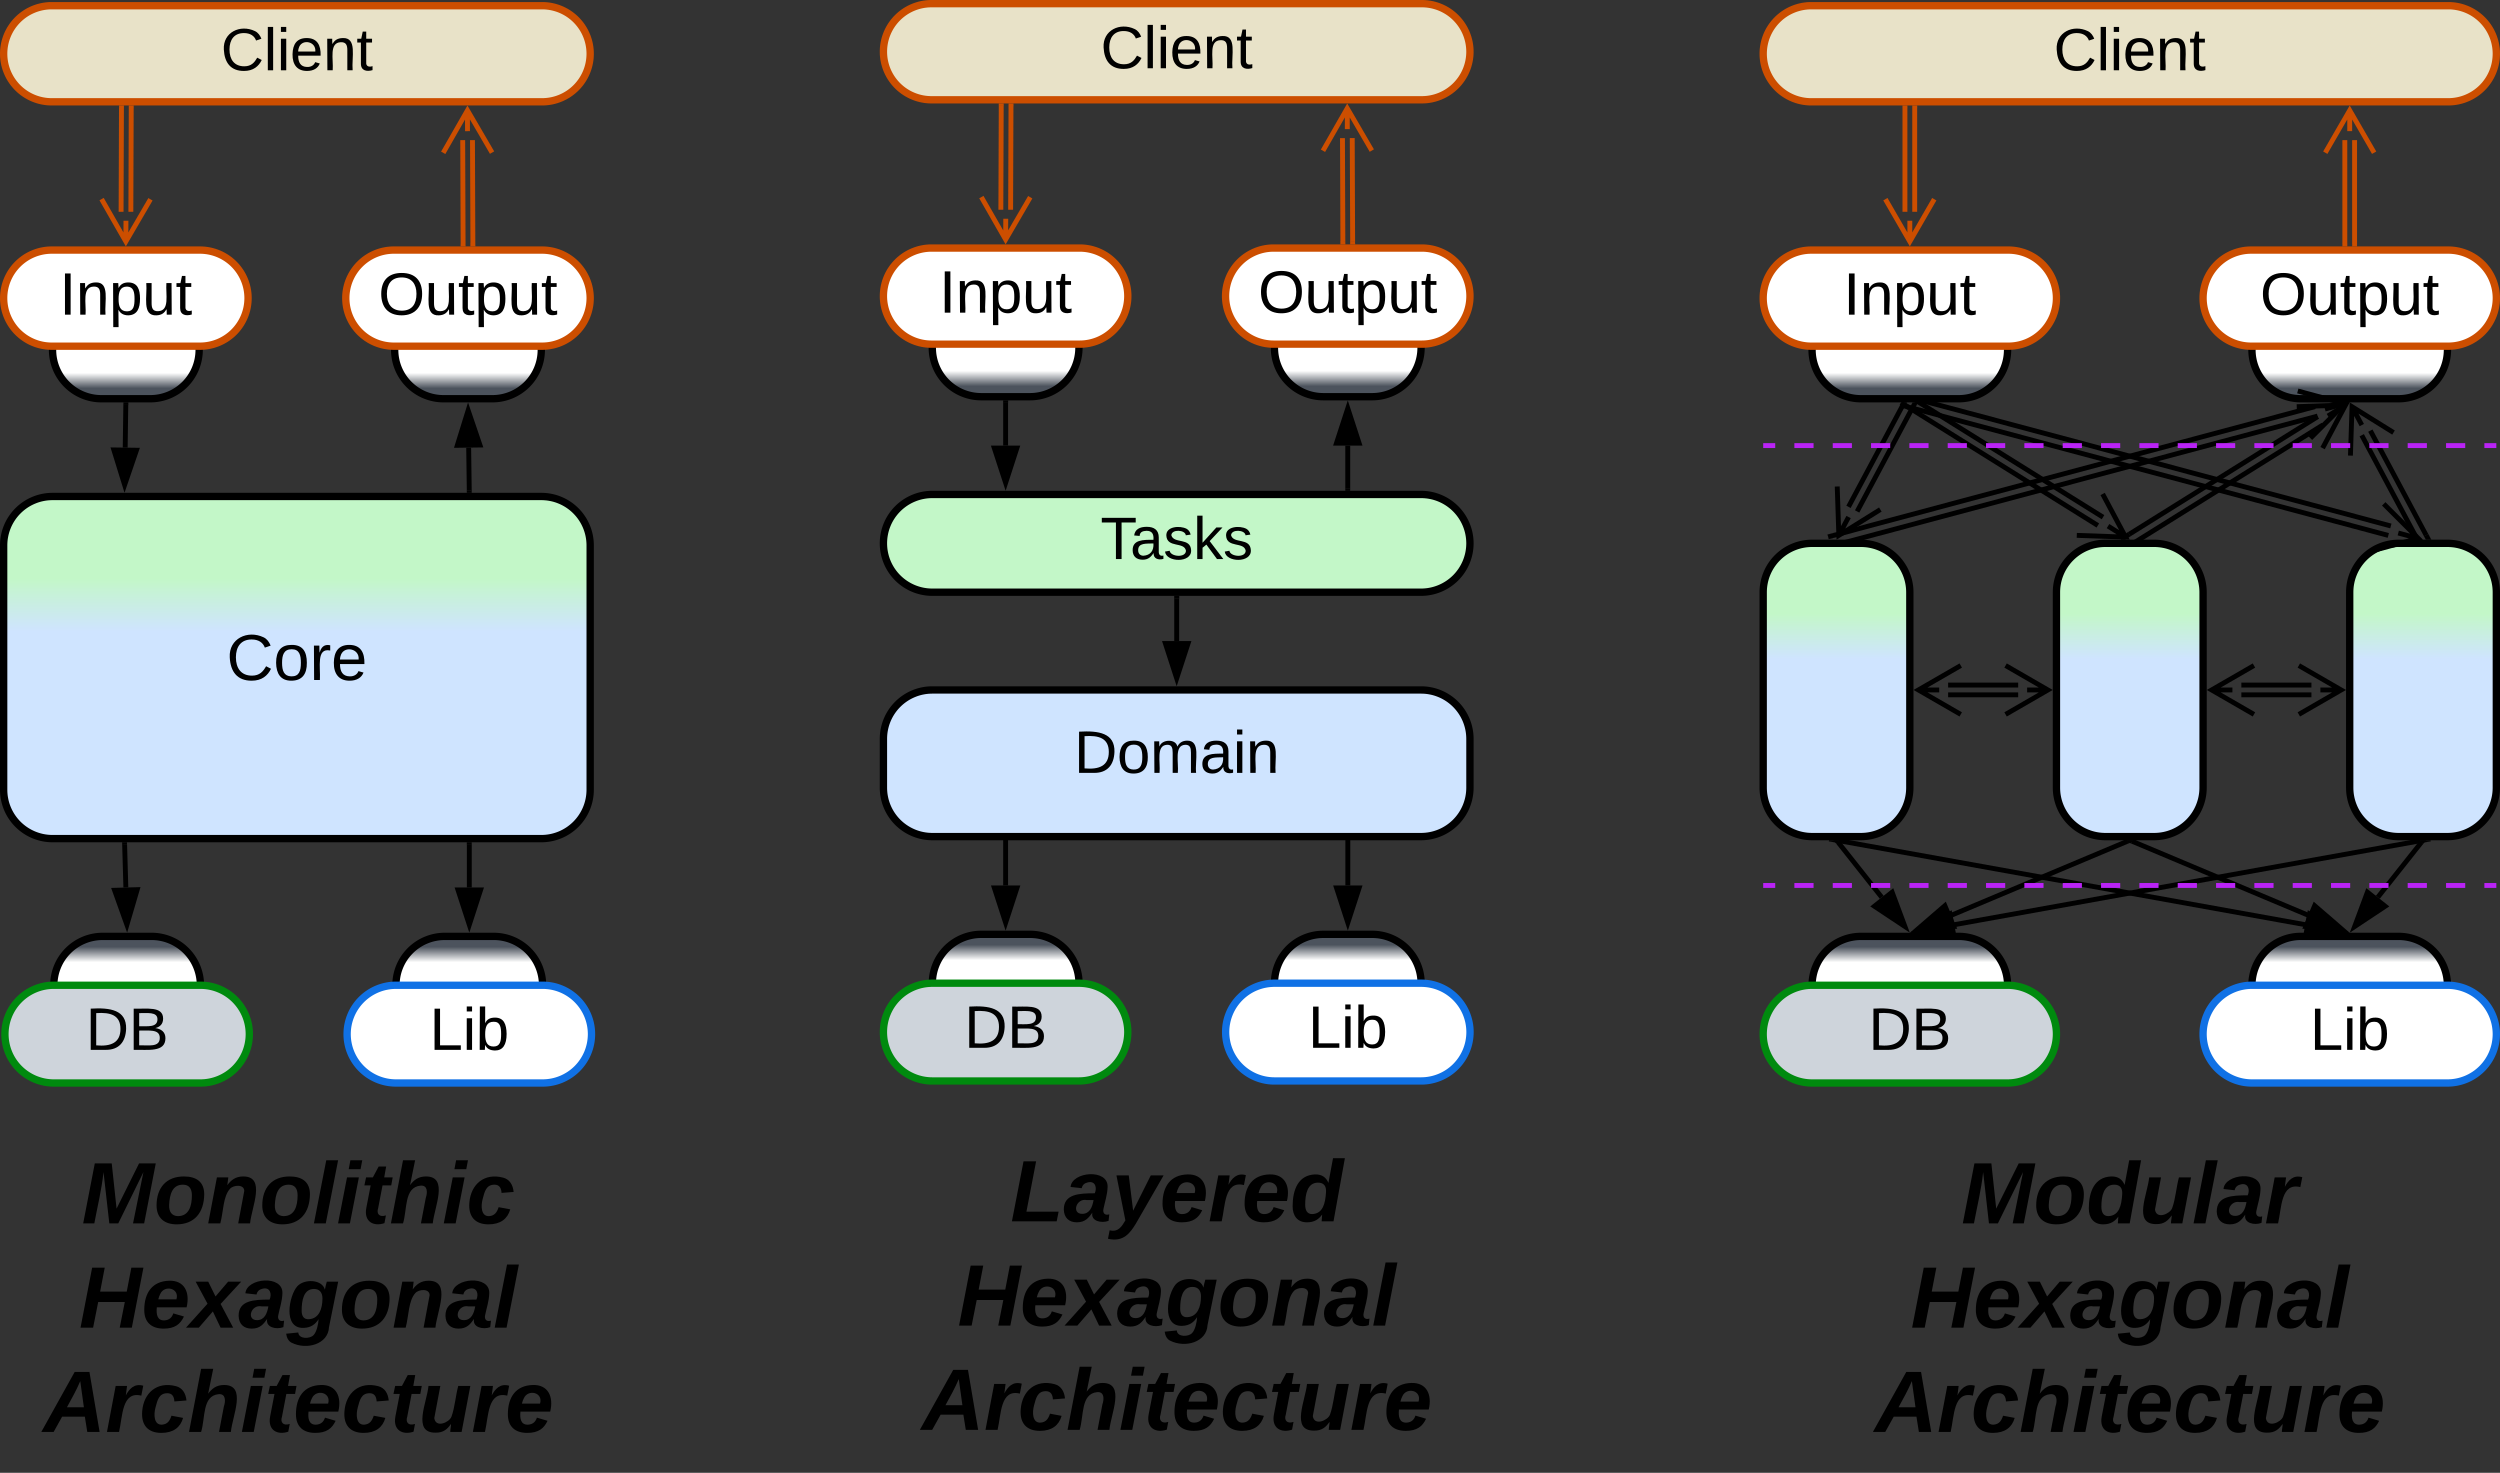 <svg xmlns="http://www.w3.org/2000/svg" xmlns:xlink="http://www.w3.org/1999/xlink" xmlns:lucid="lucid" width="1023" height="602.67"><rect width="100%" height="100%" fill="#333333" stroke="none"/><g transform="translate(-458.5 -357.667)" lucid:page-tab-id="0_0"><path d="M620.53 760.83a20 20 0 0 1 20-20h20a20 20 0 0 1 20 20 20 20 0 0 1-20 20h-20a20 20 0 0 1-20-20z" stroke="#000" stroke-width="3" fill="url(#a)" transform="matrix(-1,1.2246467991473532e-16,-1.2246467991473532e-16,-1,1301.056,1521.667)"/><path d="M460 580.83a20 20 0 0 1 20-20h200a20 20 0 0 1 20 20v100a20 20 0 0 1-20 20H480a20 20 0 0 1-20-20z" stroke="#000" stroke-width="3" fill="url(#b)"/><use xlink:href="#c" transform="matrix(1,0,0,1,465,565.833) translate(86.185 70.083)"/><path d="M460 379.67A19.67 19.67 0 0 1 479.67 360h200.66A19.67 19.67 0 0 1 700 379.67a19.67 19.67 0 0 1-19.67 19.66H479.67A19.67 19.67 0 0 1 460 379.67z" stroke="#cc4e00" stroke-width="3" fill="#e8e2c8"/><use xlink:href="#d" transform="matrix(1,0,0,1,465,365) translate(83.872 21.431)"/><path d="M820 660a20 20 0 0 1 20-20h200a20 20 0 0 1 20 20v20a20 20 0 0 1-20 20H840a20 20 0 0 1-20-20z" stroke="#000" stroke-width="3" fill="#cfe4ff"/><use xlink:href="#e" transform="matrix(1,0,0,1,825.01,645) translate(73.003 28.931)"/><path d="M820 580a20 20 0 0 1 20-20h200a20 20 0 0 1 20 20 20 20 0 0 1-20 20H840a20 20 0 0 1-20-20z" stroke="#000" stroke-width="3" fill="#c3f7c8"/><use xlink:href="#f" transform="matrix(1,0,0,1,825.01,565) translate(83.804 21.431)"/><path d="M940 620v-17.5" stroke="#000" stroke-width="2" fill="none"/><path d="M940 635.26L935.38 621h9.27z" stroke="#000" stroke-width="2"/><path d="M941 602.53H939v-1.03H941z" stroke="#000" stroke-width=".05"/><path d="M460.54 826.83a6 6 0 0 1 6-6h228a6 6 0 0 1 6 6v126a6 6 0 0 1-6 6h-228a6 6 0 0 1-6-6z" stroke="#000" stroke-opacity="0" stroke-width="3" fill="#fff" fill-opacity="0"/><use xlink:href="#g" transform="matrix(1,0,0,1,465.538,825.833) translate(26.407 32.444)"/><use xlink:href="#h" transform="matrix(1,0,0,1,465.538,825.833) translate(25.321 75.111)"/><use xlink:href="#i" transform="matrix(1,0,0,1,465.538,825.833) translate(10.556 117.778)"/><path d="M820.03 826a6 6 0 0 1 6-6h228a6 6 0 0 1 6 6v126a6 6 0 0 1-6 6h-228a6 6 0 0 1-6-6z" stroke="#000" stroke-opacity="0" stroke-width="3" fill="#fff" fill-opacity="0"/><use xlink:href="#j" transform="matrix(1,0,0,1,825.03,825) translate(46.951 32.444)"/><use xlink:href="#h" transform="matrix(1,0,0,1,825.03,825) translate(25.321 75.111)"/><use xlink:href="#i" transform="matrix(1,0,0,1,825.03,825) translate(10.556 117.778)"/><path d="M509.73 540.83l.25-17.5" stroke="#000" stroke-width="2" fill="none"/><path d="M509.5 556.1l-4.42-14.33 9.27.13z" stroke="#000" stroke-width="2"/><path d="M510.96 523.37l-1.95-.02.02-1.02h1.96z" stroke="#000" stroke-width=".05"/><path d="M650.28 540.83l.24 17.5" stroke="#000" stroke-width="2" fill="none"/><path d="M650.07 525.57l4.83 14.2-9.27.13z" stroke="#000" stroke-width="2"/><path d="M651.5 559.33h-1.94v-1l1.94-.04z" stroke="#000" stroke-width=".05"/><path d="M600.54 780.83a20 20 0 0 1 20-20h60a20 20 0 0 1 20 20 20 20 0 0 1-20 20h-60a20 20 0 0 1-20-20z" stroke="#1071e5" stroke-width="3" fill="#fff"/><use xlink:href="#k" transform="matrix(1,0,0,1,605.538,765.833) translate(28.743 21.431)"/><path d="M510 720.84l-.5-17.5" stroke="#000" stroke-width="2" fill="none"/><path d="M510.43 736.1l-5.05-14.13 9.27-.26z" stroke="#000" stroke-width="2"/><path d="M510.47 703.33l-1.95.06-.03-1.07h1.94z" stroke="#000" stroke-width=".05"/><path d="M650.54 720.83v-17.5" stroke="#000" stroke-width="2" fill="none"/><path d="M650.54 736.1l-4.64-14.27h9.27z" stroke="#000" stroke-width="2"/><path d="M651.5 703.36h-1.94v-1.03h1.95z" stroke="#000" stroke-width=".05"/><path d="M480 500.83a20 20 0 0 1 20-20h20a20 20 0 0 1 20 20 20 20 0 0 1-20 20h-20a20 20 0 0 1-20-20z" stroke="#000" stroke-width="3" fill="url(#l)"/><path d="M620 500.83a20 20 0 0 1 20-20h20a20 20 0 0 1 20 20 20 20 0 0 1-20 20h-20a20 20 0 0 1-20-20z" stroke="#000" stroke-width="3" fill="url(#m)"/><path d="M460 479.67A19.67 19.67 0 0 1 479.67 460h60.66A19.67 19.67 0 0 1 560 479.67a19.67 19.67 0 0 1-19.67 19.66h-60.66A19.67 19.67 0 0 1 460 479.67z" stroke="#cc4e00" stroke-width="3" fill="#fff"/><use xlink:href="#n" transform="matrix(1,0,0,1,465,465) translate(17.845 21.431)"/><path d="M600 479.67A19.67 19.67 0 0 1 619.7 460h60.66A19.67 19.67 0 0 1 700 479.67a19.67 19.67 0 0 1-19.66 19.66h-60.66A19.67 19.67 0 0 1 600 479.67z" stroke="#cc4e00" stroke-width="3" fill="#fff"/><use xlink:href="#o" transform="matrix(1,0,0,1,605.01,465) translate(8.338 21.431)"/><path d="M512.2 401.84l-.15 42.5M508.2 401.83l-.15 42.5" stroke="#cc4e00" stroke-width="2" fill="none"/><path d="M513.2 401.87h-1.96v-1.04h1.95zM509.2 401.86h-1.96v-1.03h1.95z" stroke="#cc4e00" stroke-width=".05" fill="#cc4e00"/><path d="M520.07 439.22L510 456.5l-9.93-17.36M510 456.5l.04-8.5M648 457.5l-.16-42.5M652 457.5l-.16-42.5" stroke="#cc4e00" stroke-width="2" fill="none"/><path d="M649 458.5H647v-1l1.95-.02zM653 458.5H651v-1.03h1.95z" stroke="#cc4e00" stroke-width=".05" fill="#cc4e00"/><path d="M639.86 420.2l9.93-17.37 10.06 17.28m-10.07-17.27l.02 8.5" stroke="#cc4e00" stroke-width="2" fill="none"/><path d="M480.52 760.83a20 20 0 0 1 20-20h20a20 20 0 0 1 20 20 20 20 0 0 1-20 20h-20a20 20 0 0 1-20-20z" stroke="#000" stroke-width="3" fill="url(#p)" transform="matrix(-1,1.2246467991473532e-16,-1.2246467991473532e-16,-1,1021.036,1521.667)"/><path d="M460.52 780.83a20 20 0 0 1 20-20h60a20 20 0 0 1 20 20 20 20 0 0 1-20 20h-60a20 20 0 0 1-20-20z" stroke="#008a0e" stroke-width="3" fill="#ced4db"/><use xlink:href="#q" transform="matrix(1,0,0,1,465.518,765.833) translate(28.064 21.431)"/><path d="M820 378.83a19.67 19.67 0 0 1 19.67-19.66h200.66a19.67 19.67 0 0 1 19.67 19.66 19.67 19.67 0 0 1-19.67 19.67H839.67A19.67 19.67 0 0 1 820 378.83z" stroke="#cc4e00" stroke-width="3" fill="#e8e2c8"/><use xlink:href="#d" transform="matrix(1,0,0,1,825,364.167) translate(83.872 21.431)"/><path d="M870 540v-17.5" stroke="#000" stroke-width="2" fill="none"/><path d="M870 555.26L865.35 541h9.27z" stroke="#000" stroke-width="2"/><path d="M870.98 522.53H869v-1.03H871z" stroke="#000" stroke-width=".05"/><path d="M1010 540v17.5" stroke="#000" stroke-width="2" fill="none"/><path d="M1010.02 524.74l4.63 14.26h-9.27z" stroke="#000" stroke-width="2"/><path d="M1010 557.47v1.03" stroke="#000" stroke-width="2" fill="none"/><path d="M840 500a20 20 0 0 1 20-20h20a20 20 0 0 1 20 20 20 20 0 0 1-20 20h-20a20 20 0 0 1-20-20z" stroke="#000" stroke-width="3" fill="url(#r)"/><path d="M980 500a20 20 0 0 1 20-20h20a20 20 0 0 1 20 20 20 20 0 0 1-20 20h-20a20 20 0 0 1-20-20z" stroke="#000" stroke-width="3" fill="url(#s)"/><path d="M820 478.83a19.67 19.67 0 0 1 19.67-19.66h60.66A19.67 19.67 0 0 1 920 478.83a19.67 19.67 0 0 1-19.67 19.67h-60.66A19.67 19.67 0 0 1 820 478.83z" stroke="#cc4e00" stroke-width="3" fill="#fff"/><use xlink:href="#n" transform="matrix(1,0,0,1,825,464.167) translate(17.845 21.431)"/><path d="M960 478.83a19.67 19.67 0 0 1 19.68-19.66h60.66a19.67 19.67 0 0 1 19.67 19.66 19.67 19.67 0 0 1-19.66 19.67h-60.66A19.67 19.67 0 0 1 960 478.83z" stroke="#cc4e00" stroke-width="3" fill="#fff"/><use xlink:href="#o" transform="matrix(1,0,0,1,965.01,464.167) translate(8.338 21.431)"/><path d="M872.2 401l-.15 42.5M868.2 401l-.15 42.5" stroke="#cc4e00" stroke-width="2" fill="none"/><path d="M873.2 401.04h-1.96V400h1.95zM869.2 401.02h-1.96V400h1.95z" stroke="#cc4e00" stroke-width=".05" fill="#cc4e00"/><path d="M880.07 438.38L870 455.68l-9.93-17.37m9.94 17.37l.04-8.5M1008 456.68l-.16-42.5M1012 456.66l-.16-42.5" stroke="#cc4e00" stroke-width="2" fill="none"/><path d="M1009 457.67H1007v-1.02h1.95zM1013 457.67H1011v-1.03h1.95z" stroke="#cc4e00" stroke-width=".05" fill="#cc4e00"/><path d="M999.86 419.36l9.93-17.36 10.06 17.28M1009.8 402l.02 8.5" stroke="#cc4e00" stroke-width="2" fill="none"/><path d="M980.02 760a20 20 0 0 1 20-20h20a20 20 0 0 1 20 20 20 20 0 0 1-20 20h-20a20 20 0 0 1-20-20z" stroke="#000" stroke-width="3" fill="url(#t)" transform="matrix(-1,1.2246467991473532e-16,-1.2246467991473532e-16,-1,2020.04,1520)"/><path d="M960.03 780a20 20 0 0 1 20-20h60a20 20 0 0 1 20 20 20 20 0 0 1-20 20h-60a20 20 0 0 1-20-20z" stroke="#1071e5" stroke-width="3" fill="#fff"/><use xlink:href="#k" transform="matrix(1,0,0,1,965.03,765) translate(28.743 21.431)"/><path d="M870 720v-19" stroke="#000" stroke-width="2" fill="none"/><path d="M870 735.26L865.38 721h9.27z" stroke="#000" stroke-width="2"/><path d="M870 701.03V700M1010.03 720v-19" stroke="#000" stroke-width="2" fill="none"/><path d="M1010.03 735.26L1005.4 721h9.27z" stroke="#000" stroke-width="2"/><path d="M1010.03 701.03V700" stroke="#000" stroke-width="2" fill="none"/><path d="M840 760a20 20 0 0 1 20-20h20a20 20 0 0 1 20 20 20 20 0 0 1-20 20h-20a20 20 0 0 1-20-20z" stroke="#000" stroke-width="3" fill="url(#u)" transform="matrix(-1,1.2246467991473532e-16,-1.2246467991473532e-16,-1,1740.02,1520)"/><path d="M820 780a20 20 0 0 1 20-20h60a20 20 0 0 1 20 20 20 20 0 0 1-20 20h-60a20 20 0 0 1-20-20z" stroke="#008a0e" stroke-width="3" fill="#ced4db"/><use xlink:href="#q" transform="matrix(1,0,0,1,825.01,765) translate(28.064 21.431)"/><path d="M1180 600a20 20 0 0 1 20-20h20a20 20 0 0 1 20 20v80a20 20 0 0 1-20 20h-20a20 20 0 0 1-20-20z" stroke="#000" stroke-width="3" fill="url(#v)"/><path d="M1180.03 826.83a6 6 0 0 1 6-6H1474a6 6 0 0 1 6 6v126a6 6 0 0 1-6 6h-287.97a6 6 0 0 1-6-6z" stroke="#000" stroke-opacity="0" stroke-width="3" fill="#fff" fill-opacity="0"/><use xlink:href="#w" transform="matrix(1,0,0,1,1185.03,825.833) translate(76.062 32.444)"/><use xlink:href="#h" transform="matrix(1,0,0,1,1185.03,825.833) translate(55.321 75.111)"/><use xlink:href="#i" transform="matrix(1,0,0,1,1185.03,825.833) translate(40.556 117.778)"/><path d="M1180 379.67a19.67 19.67 0 0 1 19.67-19.67h260.66a19.67 19.67 0 0 1 19.67 19.67 19.67 19.67 0 0 1-19.67 19.66h-260.66a19.67 19.67 0 0 1-19.67-19.66z" stroke="#cc4e00" stroke-width="3" fill="#e8e2c8"/><use xlink:href="#d" transform="matrix(1,0,0,1,1185,365) translate(113.872 21.431)"/><path d="M1214.9 565.07l22.87-42.8M1218.44 566.95l22.85-42.8M1227.93 566.17l-16.98 10.57-.66-20m.65 20l4-7.5" stroke="#000" stroke-width="2" fill="none"/><path d="M1238.6 522.75l-.78-.42h1.02zM1242.14 524.64l-1.72-.92.74-1.4h2.2z" stroke="#000" stroke-width=".05"/><path d="M1428.45 533.88l22.84 42.8M1424.92 535.77l22.85 42.8M1420.3 544.1l.65-20 16.98 10.57m-16.98-10.57l4 7.5" stroke="#000" stroke-width="2" fill="none"/><path d="M1453.37 578.5h-2.2l-.75-1.4 1.72-.9zM1448.84 578.5h-1.02l.8-.42z" stroke="#000" stroke-width=".05"/><path d="M1200 500.83a20 20 0 0 1 20-20h40a20 20 0 0 1 20 20 20 20 0 0 1-20 20h-40a20 20 0 0 1-20-20z" stroke="#000" stroke-width="3" fill="url(#x)"/><path d="M1380 500.83a20 20 0 0 1 20-20h40a20 20 0 0 1 20 20 20 20 0 0 1-20 20h-40a20 20 0 0 1-20-20z" stroke="#000" stroke-width="3" fill="url(#y)"/><path d="M1180 479.67a19.67 19.67 0 0 1 19.67-19.67h80.66a19.67 19.67 0 0 1 19.67 19.67 19.67 19.67 0 0 1-19.67 19.66h-80.66a19.67 19.67 0 0 1-19.67-19.66z" stroke="#cc4e00" stroke-width="3" fill="#fff"/><use xlink:href="#n" transform="matrix(1,0,0,1,1185,465) translate(27.845 21.431)"/><path d="M1360 479.67a19.67 19.67 0 0 1 19.67-19.67h80.66a19.67 19.67 0 0 1 19.67 19.67 19.67 19.67 0 0 1-19.67 19.66h-80.66a19.67 19.67 0 0 1-19.67-19.66z" stroke="#cc4e00" stroke-width="3" fill="#fff"/><use xlink:href="#o" transform="matrix(1,0,0,1,1365,465) translate(18.338 21.431)"/><path d="M1242 401.83v42.5M1238 401.83v42.5" stroke="#cc4e00" stroke-width="2" fill="none"/><path d="M1242.97 401.86h-1.94v-1.03h1.94zM1238.97 401.86h-1.94v-1.03h1.94z" stroke="#cc4e00" stroke-width=".05" fill="#cc4e00"/><path d="M1250 439.18l-10 17.32-10-17.32m10 17.32V448M1418 457.5V415M1422 457.5V415" stroke="#cc4e00" stroke-width="2" fill="none"/><path d="M1418.97 457.47v1.03h-1.94v-1.03zM1422.97 457.47v1.03h-1.94v-1.03z" stroke="#cc4e00" stroke-width=".05" fill="#cc4e00"/><path d="M1410 420.15l10-17.32 10 17.32m-10-17.32v8.5" stroke="#cc4e00" stroke-width="2" fill="none"/><path d="M1380 760.83a20 20 0 0 1 20-20h40a20 20 0 0 1 20 20 20 20 0 0 1-20 20h-40a20 20 0 0 1-20-20z" stroke="#000" stroke-width="3" fill="url(#z)" transform="matrix(-1,1.2246467991473532e-16,-1.2246467991473532e-16,-1,2839.99,1521.667)"/><path d="M1360 780.83a20 20 0 0 1 20-20h80a20 20 0 0 1 20 20 20 20 0 0 1-20 20h-80a20 20 0 0 1-20-20z" stroke="#1071e5" stroke-width="3" fill="#fff"/><use xlink:href="#k" transform="matrix(1,0,0,1,1365,765.833) translate(38.743 21.431)"/><path d="M1228.5 724.84l-17.87-22.56" stroke="#000" stroke-width="2" fill="none"/><path d="M1238 736.8l-12.5-8.3 7.26-5.76z" stroke="#000" stroke-width="2"/><path d="M1211.4 701.7l-1.52 1.2-1.1-1.4h2.47z" stroke="#000" stroke-width=".05"/><path d="M1431.5 724.83l17.88-22.55" stroke="#000" stroke-width="2" fill="none"/><path d="M1422.02 736.8l5.23-14.06 7.26 5.76z" stroke="#000" stroke-width="2"/><path d="M1450.13 702.9l-1.53-1.2.16-.2h2.48z" stroke="#000" stroke-width=".05"/><path d="M1200 760.83a20 20 0 0 1 20-20h40a20 20 0 0 1 20 20 20 20 0 0 1-20 20h-40a20 20 0 0 1-20-20z" stroke="#000" stroke-width="3" fill="url(#A)" transform="matrix(-1,1.2246467991473532e-16,-1.2246467991473532e-16,-1,2480.01,1521.667)"/><path d="M1180 780.83a20 20 0 0 1 20-20h80a20 20 0 0 1 20 20 20 20 0 0 1-20 20h-80a20 20 0 0 1-20-20z" stroke="#008a0e" stroke-width="3" fill="#ced4db"/><use xlink:href="#q" transform="matrix(1,0,0,1,1185.01,765.833) translate(38.064 21.431)"/><path d="M1300 600a20 20 0 0 1 20-20h20a20 20 0 0 1 20 20v80a20 20 0 0 1-20 20h-20a20 20 0 0 1-20-20z" stroke="#000" stroke-width="3" fill="url(#B)"/><path d="M1420 600a20 20 0 0 1 20-20h20a20 20 0 0 1 20 20v80a20 20 0 0 1-20 20h-20a20 20 0 0 1-20-20z" stroke="#000" stroke-width="3" fill="url(#C)"/><path d="M1257.06 732.16l72.02-30.27" stroke="#000" stroke-width="2" fill="none"/><path d="M1243 738.08l11.34-9.8 3.6 8.54z" stroke="#000" stroke-width="2"/><path d="M1329.43 702.8l-.54-1.3h3.62z" stroke="#000" stroke-width=".05"/><path d="M1258.2 736.05l190.82-34.37" stroke="#000" stroke-width="2" fill="none"/><path d="M1243.2 738.76l13.2-7.1 1.65 9.13z" stroke="#000" stroke-width="2"/><path d="M1453.13 701.93l-3.97.7-.2-1.13h4.1z" stroke="#000" stroke-width=".05"/><path d="M1402.94 732.16l-72.02-30.27" stroke="#000" stroke-width="2" fill="none"/><path d="M1417 738.08l-14.94-1.26 3.6-8.54z" stroke="#000" stroke-width="2"/><path d="M1330.57 702.8l-3.1-1.3h3.64z" stroke="#000" stroke-width=".05"/><path d="M1401.8 736.05L1211 701.68" stroke="#000" stroke-width="2" fill="none"/><path d="M1416.8 738.76l-14.85 2.03 1.64-9.13z" stroke="#000" stroke-width="2"/><path d="M1210.85 702.64l-3.96-.7.06-.44h4.1z" stroke="#000" stroke-width=".05"/><path d="M1316.93 572.7l-77.14-48.14M1319.05 569.3l-77.14-48.13M1318.9 559.8l9.4 17.64-19.98-.7m19.98.7l-7.2-4.5" stroke="#000" stroke-width="2" fill="none"/><path d="M1240.33 523.75l-1.03 1.65-3.42-2.13.58-.94h1.6z" stroke="#000" stroke-width=".05"/><path stroke="#000" stroke-width=".05"/><path d="M1435.8 576.77l-195.35-52.25M1436.84 572.9l-195.36-52.24M1433.92 563.85l14.15 14.13-19.32 5.2m19.32-5.2l-8.2-2.2" stroke="#000" stroke-width="2" fill="none"/><path d="M1240.73 523.6l-.5 1.87-3.9-1.04.5-1.88z" stroke="#000" stroke-width=".05"/><path stroke="#000" stroke-width=".05"/><path d="M1409.05 531.53l-77.14 48.14M1406.93 528.13l-77.14 48.14M1398.32 524.08l19.98-.7-9.4 17.67m9.4-17.66l-7.2 4.5" stroke="#000" stroke-width="2" fill="none"/><path stroke="#000" stroke-width=".05"/><path d="M1330.33 577.1l-2.27 1.4h-1.6l-.58-.94 3.4-2.13z" stroke="#000" stroke-width=".05"/><path d="M1406.84 527.92l-195.35 52.25M1405.8 524.06l-195.34 52.25M1398.75 517.66l19.32 5.2-14.15 14.13m14.15-14.15l-8.2 2.2" stroke="#000" stroke-width="2" fill="none"/><path stroke="#000" stroke-width=".05"/><path d="M1210.74 577.25l-3.9 1.03-.5-1.88 3.9-1.04z" stroke="#000" stroke-width=".05"/><path d="M1255.67 638h28.67M1255.67 642h28.67M1260.83 650l-17.32-10 17.33-10m-17.32 10h8.5M1279.18 630l17.32 10-17.32 10m17.32-10h-8.5M1375.66 638h28.68M1375.66 642h28.68M1380.82 650l-17.32-10 17.32-10m-17.32 10h8.5M1399.18 630l17.32 10-17.32 10m17.32-10h-8.5" stroke="#000" stroke-width="2" fill="none"/><path d="M1181 720h3.92m7.84 0h7.85m7.85 0h7.84m7.83 0h7.84m7.85 0h7.84m7.84 0h7.84m7.84 0h7.85m7.84 0h7.84m7.85 0h7.85m7.84 0h7.84m7.84 0h7.84m7.85 0h7.85m7.84 0h7.83m7.84 0h7.85m7.84 0h7.84m7.84 0h7.84m7.85 0h7.84m7.84 0h7.85m7.85 0h7.84m7.84 0h3.92M1181.03 720H1180M1478.97 720h1.03M1181 540h3.92m7.84 0h7.85m7.85 0h7.84m7.83 0h7.84m7.85 0h7.84m7.84 0h7.84m7.84 0h7.85m7.84 0h7.84m7.85 0h7.85m7.84 0h7.84m7.84 0h7.84m7.85 0h7.85m7.84 0h7.83m7.84 0h7.85m7.84 0h7.84m7.84 0h7.84m7.85 0h7.84m7.84 0h7.85m7.85 0h7.84m7.84 0h3.92M1181.03 540H1180M1478.97 540h1.03" stroke="#ba23f6" stroke-width="2" fill="none"/><defs><linearGradient gradientUnits="userSpaceOnUse" id="a" x1="620.53" y1="740.83" x2="620.53" y2="780.83"><stop offset="73.57%" stop-color="#fff"/><stop offset="89.29%" stop-color="#4c535d"/></linearGradient><linearGradient gradientUnits="userSpaceOnUse" id="b" x1="460" y1="560.83" x2="460" y2="700.83"><stop offset="23.91%" stop-color="#c3f7c8"/><stop offset="39.49%" stop-color="#cfe4ff"/></linearGradient><path d="M212-179c-10-28-35-45-73-45-59 0-87 40-87 99 0 60 29 101 89 101 43 0 62-24 78-52l27 14C228-24 195 4 139 4 59 4 22-46 18-125c-6-104 99-153 187-111 19 9 31 26 39 46" id="D"/><path d="M100-194c62-1 85 37 85 99 1 63-27 99-86 99S16-35 15-95c0-66 28-99 85-99zM99-20c44 1 53-31 53-75 0-43-8-75-51-75s-53 32-53 75 10 74 51 75" id="E"/><path d="M114-163C36-179 61-72 57 0H25l-1-190h30c1 12-1 29 2 39 6-27 23-49 58-41v29" id="F"/><path d="M100-194c63 0 86 42 84 106H49c0 40 14 67 53 68 26 1 43-12 49-29l28 8c-11 28-37 45-77 45C44 4 14-33 15-96c1-61 26-98 85-98zm52 81c6-60-76-77-97-28-3 7-6 17-6 28h103" id="G"/><g id="c"><use transform="matrix(0.074,0,0,0.074,0,0)" xlink:href="#D"/><use transform="matrix(0.074,0,0,0.074,19.185,0)" xlink:href="#E"/><use transform="matrix(0.074,0,0,0.074,34,0)" xlink:href="#F"/><use transform="matrix(0.074,0,0,0.074,42.815,0)" xlink:href="#G"/></g><path d="M24 0v-261h32V0H24" id="H"/><path d="M24-231v-30h32v30H24zM24 0v-190h32V0H24" id="I"/><path d="M117-194c89-4 53 116 60 194h-32v-121c0-31-8-49-39-48C34-167 62-67 57 0H25l-1-190h30c1 10-1 24 2 32 11-22 29-35 61-36" id="J"/><path d="M59-47c-2 24 18 29 38 22v24C64 9 27 4 27-40v-127H5v-23h24l9-43h21v43h35v23H59v120" id="K"/><g id="d"><use transform="matrix(0.068,0,0,0.068,0,0)" xlink:href="#D"/><use transform="matrix(0.068,0,0,0.068,17.586,0)" xlink:href="#H"/><use transform="matrix(0.068,0,0,0.068,22.951,0)" xlink:href="#I"/><use transform="matrix(0.068,0,0,0.068,28.315,0)" xlink:href="#G"/><use transform="matrix(0.068,0,0,0.068,41.895,0)" xlink:href="#J"/><use transform="matrix(0.068,0,0,0.068,55.475,0)" xlink:href="#K"/></g><path d="M30-248c118-7 216 8 213 122C240-48 200 0 122 0H30v-248zM63-27c89 8 146-16 146-99s-60-101-146-95v194" id="L"/><path d="M210-169c-67 3-38 105-44 169h-31v-121c0-29-5-50-35-48C34-165 62-65 56 0H25l-1-190h30c1 10-1 24 2 32 10-44 99-50 107 0 11-21 27-35 58-36 85-2 47 119 55 194h-31v-121c0-29-5-49-35-48" id="M"/><path d="M141-36C126-15 110 5 73 4 37 3 15-17 15-53c-1-64 63-63 125-63 3-35-9-54-41-54-24 1-41 7-42 31l-33-3c5-37 33-52 76-52 45 0 72 20 72 64v82c-1 20 7 32 28 27v20c-31 9-61-2-59-35zM48-53c0 20 12 33 32 33 41-3 63-29 60-74-43 2-92-5-92 41" id="N"/><g id="e"><use transform="matrix(0.068,0,0,0.068,0,0)" xlink:href="#L"/><use transform="matrix(0.068,0,0,0.068,17.586,0)" xlink:href="#E"/><use transform="matrix(0.068,0,0,0.068,31.167,0)" xlink:href="#M"/><use transform="matrix(0.068,0,0,0.068,51.469,0)" xlink:href="#N"/><use transform="matrix(0.068,0,0,0.068,65.049,0)" xlink:href="#I"/><use transform="matrix(0.068,0,0,0.068,70.414,0)" xlink:href="#J"/></g><path d="M127-220V0H93v-220H8v-28h204v28h-85" id="O"/><path d="M135-143c-3-34-86-38-87 0 15 53 115 12 119 90S17 21 10-45l28-5c4 36 97 45 98 0-10-56-113-15-118-90-4-57 82-63 122-42 12 7 21 19 24 35" id="P"/><path d="M143 0L79-87 56-68V0H24v-261h32v163l83-92h37l-77 82L181 0h-38" id="Q"/><g id="f"><use transform="matrix(0.068,0,0,0.068,0,0)" xlink:href="#O"/><use transform="matrix(0.068,0,0,0.068,12.154,0)" xlink:href="#N"/><use transform="matrix(0.068,0,0,0.068,25.735,0)" xlink:href="#P"/><use transform="matrix(0.068,0,0,0.068,37.957,0)" xlink:href="#Q"/><use transform="matrix(0.068,0,0,0.068,50.179,0)" xlink:href="#P"/></g><path d="M212 0l43-212L151 0h-37L90-212C82-137 65-70 52 0H6l48-248h70l20 187 93-187h69L258 0h-46" id="R"/><path d="M124-194c51 0 84 22 84 74C207-44 167 4 94 4 43 4 11-23 11-74c0-74 41-120 113-120zM99-30c46 0 58-42 58-86 0-27-11-44-37-44-44 0-55 40-57 84-1 27 10 45 36 46" id="S"/><path d="M151-194c95 0 34 128 28 194h-49l25-134c0-29-45-25-59-9C67-111 69-48 56 0H6l36-190h47l-4 32c15-20 33-36 66-36" id="T"/><path d="M6 0l51-261h49L55 0H6" id="U"/><path d="M50-224l7-37h49l-7 37H50zM6 0l37-190h49L55 0H6" id="V"/><path d="M72-63c-8 23 5 39 32 30L98-1C54 14 12-6 23-64l18-93H15l7-33h28l24-45h31l-8 45h35l-6 33H90" id="W"/><path d="M150-105c8-23 8-54-22-51-68 7-54 98-72 156H6l50-261h50L85-158c15-20 33-36 66-36 95 0 34 128 28 194h-49" id="X"/><path d="M67-101c-8 29-7 73 27 71 23-2 32-16 39-37l48 9C170-19 141 4 91 4 36 4 7-28 12-86c6-75 61-124 140-103 26 7 40 29 43 59l-50 4c-1-20-9-34-29-34-35 0-41 29-49 59" id="Y"/><g id="g"><use transform="matrix(0.099,0,0,0.099,0,0)" xlink:href="#R"/><use transform="matrix(0.099,0,0,0.099,29.531,0)" xlink:href="#S"/><use transform="matrix(0.099,0,0,0.099,51.16,0)" xlink:href="#T"/><use transform="matrix(0.099,0,0,0.099,72.79,0)" xlink:href="#S"/><use transform="matrix(0.099,0,0,0.099,94.42,0)" xlink:href="#U"/><use transform="matrix(0.099,0,0,0.099,104.296,0)" xlink:href="#V"/><use transform="matrix(0.099,0,0,0.099,114.173,0)" xlink:href="#W"/><use transform="matrix(0.099,0,0,0.099,125.926,0)" xlink:href="#X"/><use transform="matrix(0.099,0,0,0.099,147.556,0)" xlink:href="#V"/><use transform="matrix(0.099,0,0,0.099,157.432,0)" xlink:href="#Y"/></g><path d="M168 0l21-106H79L58 0H6l48-248h52l-19 99h110l19-99h50L218 0h-50" id="Z"/><path d="M114-194c63-2 87 48 72 110H63c-3 28 1 55 31 54 21-1 32-13 37-29l44 13C160-14 137 4 91 4 41 4 11-22 11-73c0-71 33-119 103-121zm30 77c14-47-50-61-67-22-3 6-6 13-8 22h75" id="aa"/><path d="M127 0L95-67 37 0h-53l89-99-49-91h52l30 61 52-61h54l-85 92 52 98h-52" id="ab"/><path d="M166-52c-4 17 5 29 24 23l-3 27c-30 11-74 1-67-34C105-15 91 4 56 4 23 4 3-15 2-49c0-64 63-67 128-67 10-22 3-53-29-45-13 3-22 10-25 24l-46-5c5-64 156-77 153 0-1 33-11 60-17 90zM97-88c-44-9-64 57-19 57 31 0 42-28 47-57H97" id="ac"/><path d="M45-171c29-32 103-29 114 14 2-11 5-23 8-33h47L176-2c-3 70-92 96-155 64C9 56 1 42-1 25l50-5c2 28 48 27 63 11 13-13 20-45 21-66-13 20-30 35-62 36-87 3-60-134-26-172zM94-35c41-3 55-43 55-86 0-24-12-39-35-39-43 0-51 48-51 90 0 22 9 37 31 35" id="ad"/><g id="h"><use transform="matrix(0.099,0,0,0.099,0,0)" xlink:href="#Z"/><use transform="matrix(0.099,0,0,0.099,25.58,0)" xlink:href="#aa"/><use transform="matrix(0.099,0,0,0.099,45.333,0)" xlink:href="#ab"/><use transform="matrix(0.099,0,0,0.099,65.086,0)" xlink:href="#ac"/><use transform="matrix(0.099,0,0,0.099,84.84,0)" xlink:href="#ad"/><use transform="matrix(0.099,0,0,0.099,106.469,0)" xlink:href="#S"/><use transform="matrix(0.099,0,0,0.099,128.099,0)" xlink:href="#T"/><use transform="matrix(0.099,0,0,0.099,149.728,0)" xlink:href="#ac"/><use transform="matrix(0.099,0,0,0.099,169.481,0)" xlink:href="#U"/></g><path d="M183 0l-10-63H79L44 0H-7l138-248h61L234 0h-51zm-14-102l-15-108c-16 38-36 73-55 108h70" id="ae"/><path d="M84-151c13-25 34-51 72-40l-8 41C67-170 71-64 56 0H6l36-190h47" id="af"/><path d="M69 3c-96 0-34-126-28-193h49L65-57c6 42 62 18 71-6 14-38 17-86 28-127h50L178 0h-47c0-11 4-26 3-33-14 20-30 37-65 36" id="ag"/><g id="i"><use transform="matrix(0.099,0,0,0.099,0,0)" xlink:href="#ae"/><use transform="matrix(0.099,0,0,0.099,25.58,0)" xlink:href="#af"/><use transform="matrix(0.099,0,0,0.099,39.407,0)" xlink:href="#Y"/><use transform="matrix(0.099,0,0,0.099,59.16,0)" xlink:href="#X"/><use transform="matrix(0.099,0,0,0.099,80.79,0)" xlink:href="#V"/><use transform="matrix(0.099,0,0,0.099,90.667,0)" xlink:href="#W"/><use transform="matrix(0.099,0,0,0.099,102.42,0)" xlink:href="#aa"/><use transform="matrix(0.099,0,0,0.099,122.173,0)" xlink:href="#Y"/><use transform="matrix(0.099,0,0,0.099,141.926,0)" xlink:href="#W"/><use transform="matrix(0.099,0,0,0.099,153.679,0)" xlink:href="#ag"/><use transform="matrix(0.099,0,0,0.099,175.309,0)" xlink:href="#af"/><use transform="matrix(0.099,0,0,0.099,189.136,0)" xlink:href="#aa"/></g><path d="M6 0l48-248h52L66-40h133l-8 40H6" id="ah"/><path d="M100 10C77 47 50 87-15 72l7-35c37 9 51-18 65-41L20-190h51L89-44l73-146h53" id="ai"/><path d="M132-28C118-9 101 4 69 4 30 4 10-23 10-62c0-70 24-129 92-132 31-1 47 14 56 35l19-102h49L179 0h-49zM62-69c0 22 7 39 29 39 45-2 54-45 57-90 2-27-10-40-33-40-44 0-53 48-53 91" id="aj"/><g id="j"><use transform="matrix(0.099,0,0,0.099,0,0)" xlink:href="#ah"/><use transform="matrix(0.099,0,0,0.099,21.63,0)" xlink:href="#ac"/><use transform="matrix(0.099,0,0,0.099,41.383,0)" xlink:href="#ai"/><use transform="matrix(0.099,0,0,0.099,61.136,0)" xlink:href="#aa"/><use transform="matrix(0.099,0,0,0.099,80.889,0)" xlink:href="#af"/><use transform="matrix(0.099,0,0,0.099,94.716,0)" xlink:href="#aa"/><use transform="matrix(0.099,0,0,0.099,114.469,0)" xlink:href="#aj"/></g><path d="M30 0v-248h33v221h125V0H30" id="ak"/><path d="M115-194c53 0 69 39 70 98 0 66-23 100-70 100C84 3 66-7 56-30L54 0H23l1-261h32v101c10-23 28-34 59-34zm-8 174c40 0 45-34 45-75 0-40-5-75-45-74-42 0-51 32-51 76 0 43 10 73 51 73" id="al"/><g id="k"><use transform="matrix(0.068,0,0,0.068,0,0)" xlink:href="#ak"/><use transform="matrix(0.068,0,0,0.068,13.58,0)" xlink:href="#I"/><use transform="matrix(0.068,0,0,0.068,18.944,0)" xlink:href="#al"/></g><linearGradient gradientUnits="userSpaceOnUse" id="l" x1="480" y1="480.83" x2="480" y2="520.83"><stop offset="73.57%" stop-color="#fff"/><stop offset="89.29%" stop-color="#4c535d"/></linearGradient><linearGradient gradientUnits="userSpaceOnUse" id="m" x1="620.01" y1="480.83" x2="620.01" y2="520.83"><stop offset="73.57%" stop-color="#fff"/><stop offset="89.29%" stop-color="#4c535d"/></linearGradient><path d="M33 0v-248h34V0H33" id="am"/><path d="M115-194c55 1 70 41 70 98S169 2 115 4C84 4 66-9 55-30l1 105H24l-1-265h31l2 30c10-21 28-34 59-34zm-8 174c40 0 45-34 45-75s-6-73-45-74c-42 0-51 32-51 76 0 43 10 73 51 73" id="an"/><path d="M84 4C-5 8 30-112 23-190h32v120c0 31 7 50 39 49 72-2 45-101 50-169h31l1 190h-30c-1-10 1-25-2-33-11 22-28 36-60 37" id="ao"/><g id="n"><use transform="matrix(0.068,0,0,0.068,0,0)" xlink:href="#am"/><use transform="matrix(0.068,0,0,0.068,6.79,0)" xlink:href="#J"/><use transform="matrix(0.068,0,0,0.068,20.37,0)" xlink:href="#an"/><use transform="matrix(0.068,0,0,0.068,33.951,0)" xlink:href="#ao"/><use transform="matrix(0.068,0,0,0.068,47.531,0)" xlink:href="#K"/></g><path d="M140-251c81 0 123 46 123 126C263-46 219 4 140 4 59 4 17-45 17-125s42-126 123-126zm0 227c63 0 89-41 89-101s-29-99-89-99c-61 0-89 39-89 99S79-25 140-24" id="ap"/><g id="o"><use transform="matrix(0.068,0,0,0.068,0,0)" xlink:href="#ap"/><use transform="matrix(0.068,0,0,0.068,19.012,0)" xlink:href="#ao"/><use transform="matrix(0.068,0,0,0.068,32.593,0)" xlink:href="#K"/><use transform="matrix(0.068,0,0,0.068,39.383,0)" xlink:href="#an"/><use transform="matrix(0.068,0,0,0.068,52.963,0)" xlink:href="#ao"/><use transform="matrix(0.068,0,0,0.068,66.543,0)" xlink:href="#K"/></g><linearGradient gradientUnits="userSpaceOnUse" id="p" x1="480.52" y1="740.83" x2="480.52" y2="780.83"><stop offset="73.57%" stop-color="#fff"/><stop offset="89.29%" stop-color="#4c535d"/></linearGradient><path d="M160-131c35 5 61 23 61 61C221 17 115-2 30 0v-248c76 3 177-17 177 60 0 33-19 50-47 57zm-97-11c50-1 110 9 110-42 0-47-63-36-110-37v79zm0 115c55-2 124 14 124-45 0-56-70-42-124-44v89" id="aq"/><g id="q"><use transform="matrix(0.068,0,0,0.068,0,0)" xlink:href="#L"/><use transform="matrix(0.068,0,0,0.068,17.586,0)" xlink:href="#aq"/></g><linearGradient gradientUnits="userSpaceOnUse" id="r" x1="840" y1="480" x2="840" y2="520"><stop offset="73.57%" stop-color="#fff"/><stop offset="89.29%" stop-color="#4c535d"/></linearGradient><linearGradient gradientUnits="userSpaceOnUse" id="s" x1="980.01" y1="480" x2="980.01" y2="520"><stop offset="73.57%" stop-color="#fff"/><stop offset="89.29%" stop-color="#4c535d"/></linearGradient><linearGradient gradientUnits="userSpaceOnUse" id="t" x1="980.02" y1="740" x2="980.02" y2="780"><stop offset="73.57%" stop-color="#fff"/><stop offset="89.29%" stop-color="#4c535d"/></linearGradient><linearGradient gradientUnits="userSpaceOnUse" id="u" x1="840.01" y1="740" x2="840.01" y2="780"><stop offset="73.57%" stop-color="#fff"/><stop offset="89.29%" stop-color="#4c535d"/></linearGradient><linearGradient gradientUnits="userSpaceOnUse" id="v" x1="1180.01" y1="580" x2="1180.01" y2="700"><stop offset="23.91%" stop-color="#c3f7c8"/><stop offset="39.49%" stop-color="#cfe4ff"/></linearGradient><g id="w"><use transform="matrix(0.099,0,0,0.099,0,0)" xlink:href="#R"/><use transform="matrix(0.099,0,0,0.099,29.531,0)" xlink:href="#S"/><use transform="matrix(0.099,0,0,0.099,51.16,0)" xlink:href="#aj"/><use transform="matrix(0.099,0,0,0.099,72.79,0)" xlink:href="#ag"/><use transform="matrix(0.099,0,0,0.099,94.42,0)" xlink:href="#U"/><use transform="matrix(0.099,0,0,0.099,104.296,0)" xlink:href="#ac"/><use transform="matrix(0.099,0,0,0.099,124.049,0)" xlink:href="#af"/></g><linearGradient gradientUnits="userSpaceOnUse" id="x" x1="1200" y1="480.83" x2="1200" y2="520.83"><stop offset="73.57%" stop-color="#fff"/><stop offset="89.29%" stop-color="#4c535d"/></linearGradient><linearGradient gradientUnits="userSpaceOnUse" id="y" x1="1380" y1="480.83" x2="1380" y2="520.83"><stop offset="73.57%" stop-color="#fff"/><stop offset="89.29%" stop-color="#4c535d"/></linearGradient><linearGradient gradientUnits="userSpaceOnUse" id="z" x1="1380" y1="740.83" x2="1380" y2="780.83"><stop offset="73.57%" stop-color="#fff"/><stop offset="89.29%" stop-color="#4c535d"/></linearGradient><linearGradient gradientUnits="userSpaceOnUse" id="A" x1="1200.01" y1="740.83" x2="1200.01" y2="780.83"><stop offset="73.57%" stop-color="#fff"/><stop offset="89.29%" stop-color="#4c535d"/></linearGradient><linearGradient gradientUnits="userSpaceOnUse" id="B" x1="1300" y1="580" x2="1300" y2="700"><stop offset="23.91%" stop-color="#c3f7c8"/><stop offset="39.49%" stop-color="#cfe4ff"/></linearGradient><linearGradient gradientUnits="userSpaceOnUse" id="C" x1="1420" y1="580" x2="1420" y2="700"><stop offset="23.91%" stop-color="#c3f7c8"/><stop offset="39.49%" stop-color="#cfe4ff"/></linearGradient></defs></g></svg>